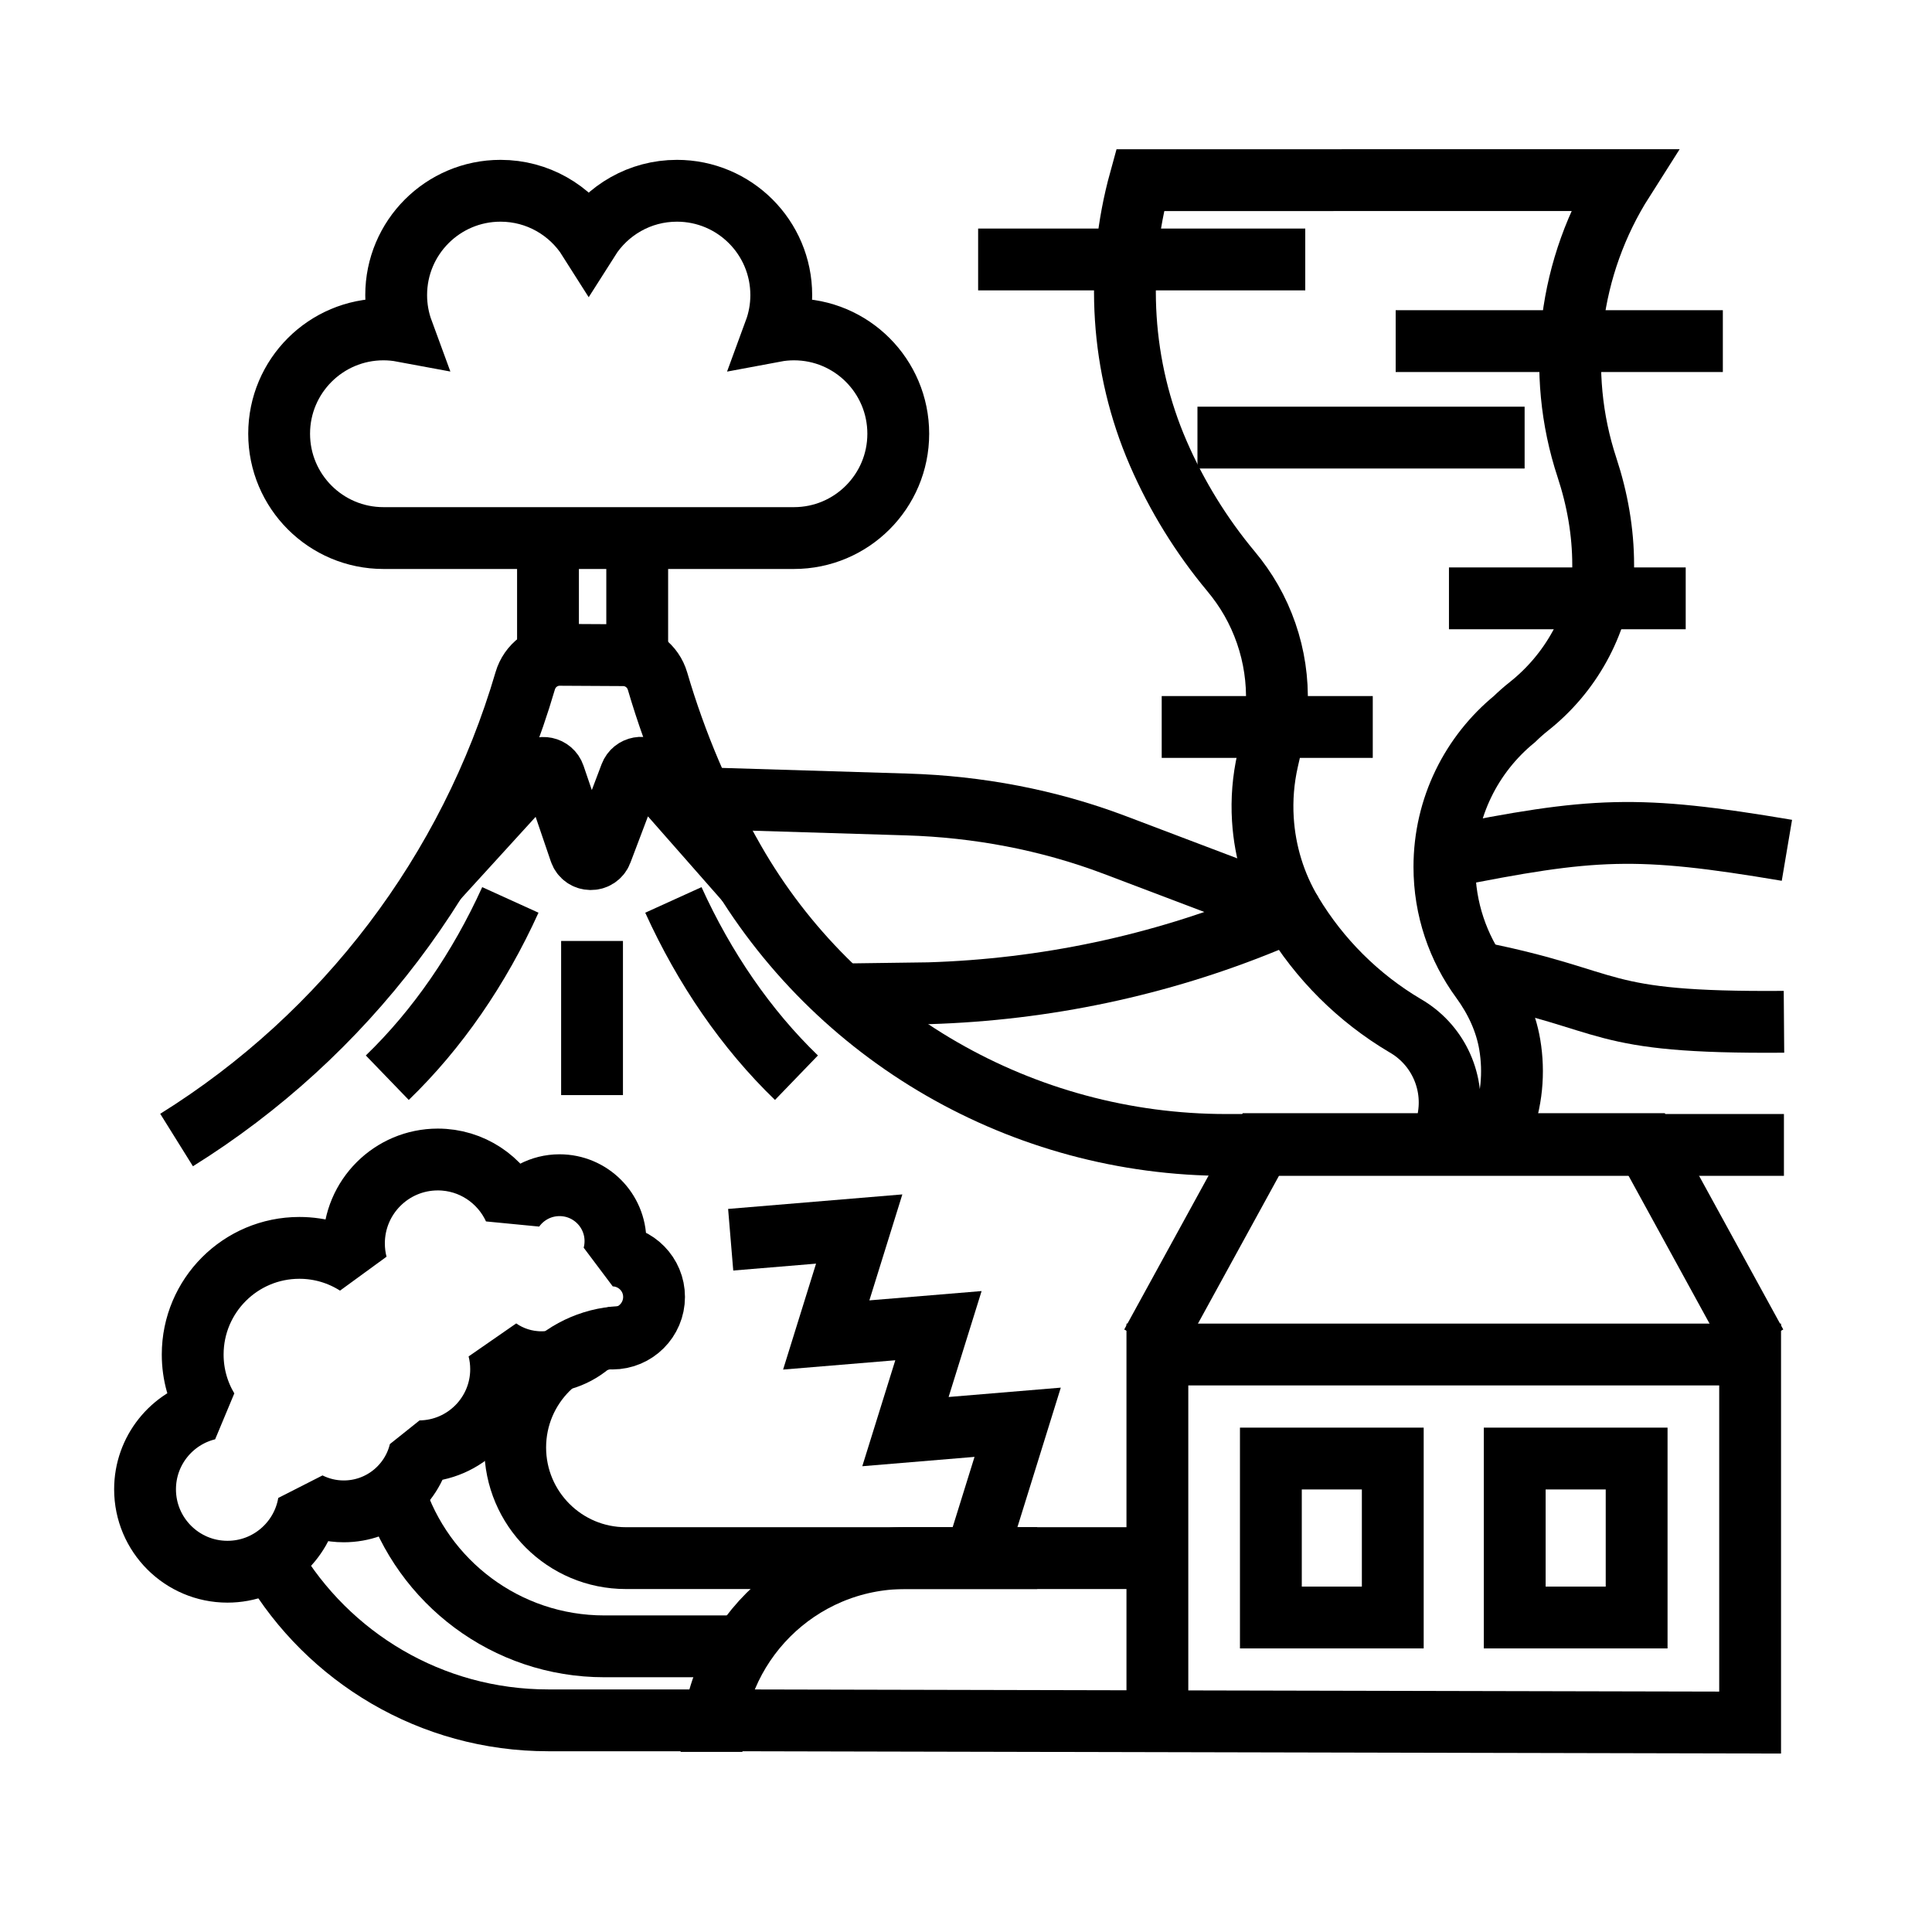<?xml version="1.0" encoding="utf-8"?>
<!-- Generator: Adobe Illustrator 24.1.0, SVG Export Plug-In . SVG Version: 6.00 Build 0)  -->
<svg version="1.1" xmlns="http://www.w3.org/2000/svg" xmlns:xlink="http://www.w3.org/1999/xlink" x="0px" y="0px"
	 viewBox="0 0 500 500" style="enable-background:new 0 0 500 500;" xml:space="preserve">
<style type="text/css">
	.st0{fill:none;stroke:#000000;stroke-width:16;stroke-miterlimit:10;}
	.st1{display:none;}
	.st2{display:inline;}
	.st3{fill:none;stroke:#D1D3D4;stroke-width:2;stroke-miterlimit:10;}
	.st4{display:inline;fill:none;stroke:#BCBEC0;stroke-width:4;stroke-miterlimit:10;}
	.st5{fill:none;stroke:#BCBEC0;stroke-width:4;stroke-miterlimit:10;}
	.st6{display:inline;fill:none;stroke:#D1D3D4;stroke-width:2;stroke-miterlimit:10;}
	.st7{display:none;opacity:0.35;fill:none;stroke:#000000;stroke-width:16;stroke-miterlimit:10;}
	.st8{fill:none;stroke:#000000;stroke-width:16;stroke-linejoin:bevel;stroke-miterlimit:10;}
	.st9{fill:none;stroke:#000000;stroke-width:16;stroke-linecap:square;stroke-miterlimit:10;}
	.st10{fill:none;stroke:#000000;stroke-width:16;stroke-linecap:round;stroke-miterlimit:10;}
	.st11{fill:none;stroke:#000000;stroke-width:8;stroke-miterlimit:10;}
</style>
<g id="Icons">
	<g>
		<g>
			<path class="st8" d="M158.8,324.92c0.31-1.19,0.48-2.43,0.48-3.72c0-7.99-6.48-14.47-14.47-14.47c-4.85,0-9.13,2.38-11.76,6.04
				c-3.43-7.48-10.97-12.69-19.74-12.69c-11.99,0-21.71,9.72-21.71,21.71c0,1.89,0.24,3.73,0.7,5.48
				c-4.28-2.73-9.36-4.32-14.82-4.32c-15.25,0-27.61,12.36-27.61,27.61c0,5.18,1.43,10.02,3.91,14.16
				c-9.32,2.28-16.24,10.69-16.24,20.71c0,11.78,9.55,21.33,21.33,21.33c10.56,0,19.33-7.68,21.03-17.76
				c2.73,1.36,5.8,2.14,9.06,2.14c9.57,0,17.58-6.63,19.72-15.54c11.62-0.14,21.01-9.6,21.01-21.26c0-1.82-0.23-3.58-0.66-5.27
				c3.15,2.19,6.97,3.47,11.1,3.47c5.9,0,11.18-2.63,14.75-6.77c1.13,0.41,2.35,0.64,3.62,0.64c5.95,0,10.77-4.82,10.77-10.77
				C169.27,329.83,164.61,325.08,158.8,324.92z"/>
			<path class="st8" d="M102.07,386.35c7.32,23.03,28.87,39.72,54.33,39.72h35.82"/>
			<path class="st8" d="M268.43,403.24H161.96c-15.81,0-28.63-12.82-28.63-28.63v0c0-15.81,12.82-28.63,28.63-28.63"/>
			<path class="st8" d="M299.53,403.24h-65.24c-27.7,0-50.15,22.45-50.15,50.15v0"/>
			<g>
				<path class="st0" d="M299.53,445.46v-94.91h153.4v95.25l-261.88-0.58h-49.18c-30.38,0-56.94-16.35-71.36-40.72"/>
				<polyline class="st9" points="301.81,340.9 326.37,296.09 426.1,296.09 450.65,340.9 				"/>
				<g>
					<rect x="328.9" y="377.47" class="st0" width="31.55" height="41.14"/>
					<rect x="392.01" y="377.47" class="st0" width="31.55" height="41.14"/>
				</g>
			</g>
			<g>
				<line class="st0" x1="141.82" y1="136.05" x2="141.82" y2="166.99"/>
				<line class="st0" x1="164.91" y1="136.05" x2="164.91" y2="166.99"/>
				<path class="st0" d="M112.85,227.79l25.61-28.09c1.51-1.66,4.25-1.09,4.98,1.04l6.68,19.6c0.89,2.62,4.57,2.68,5.55,0.09
					l7.51-19.83c0.79-2.08,3.51-2.57,4.98-0.9l24.99,28.41"/>
				<line class="st0" x1="153.22" y1="243.52" x2="153.22" y2="283.41"/>
				<path class="st0" d="M174.27,232.9c8.05,17.72,18.86,33.47,31.85,46.01"/>
				<path class="st0" d="M132.08,232.9c-8.05,17.72-18.86,33.47-31.85,46.01"/>
			</g>
			<path class="st0" d="M205.48,85.25c-1.69,0-3.35,0.16-4.95,0.46c1.07-2.91,1.66-6.05,1.66-9.34c0-14.91-12.09-27-27-27
				c-9.61,0-18.04,5.03-22.83,12.59c-4.78-7.56-13.22-12.59-22.83-12.59c-14.91,0-27,12.09-27,27c0,3.28,0.59,6.43,1.66,9.34
				c-1.61-0.3-3.26-0.46-4.95-0.46c-14.91,0-27,12.09-27,27s12.09,27,27,27c14.91,0,91.32,0,106.23,0s27-12.09,27-27
				S220.39,85.25,205.48,85.25z"/>
			<line class="st0" x1="253.14" y1="67.15" x2="337.8" y2="67.15"/>
			<line class="st0" x1="361.2" y1="88.28" x2="445.87" y2="88.28"/>
			<line class="st0" x1="309.9" y1="113.25" x2="394.57" y2="113.25"/>
			<line class="st0" x1="374.99" y1="154.85" x2="436.26" y2="154.85"/>
			<line class="st0" x1="300.65" y1="188.14" x2="355.27" y2="188.14"/>
			<path class="st0" d="M461.68,296.31H317.34c-52.56,0-101.27-27.96-127.38-73.57c-8.36-14.61-15.03-30.22-19.79-46.46
				c-1.16-3.96-4.75-6.7-8.87-6.72l-16.4-0.09c-4.16-0.02-7.8,2.73-8.97,6.72c-14.45,49.27-46.52,91.6-90.23,118.85"/>
			<g>
				<path class="st0" d="M462.45,220.06c-38.97-6.58-50.09-5.92-88.58,1.79"/>
				<path class="st0" d="M334.29,236.25c-0.15-0.25-2.7,0.68-6.52,2.25c-27.77,11.4-57.39,17.63-87.4,18.55l-21.31,0.29"/>
			</g>
			<g>
				<path class="st0" d="M184.93,206.68l49.86,1.52c18.28,0.56,36.4,3.95,53.51,10.4c0.12,0.05,0.25,0.09,0.37,0.14l45.47,17.24"/>
				<path class="st0" d="M382.02,251.6c36.99,7.33,29.74,13.23,79.67,12.84"/>
			</g>
			<path class="st0" d="M373.81,224.35c0-15.42,7.06-29.18,18.12-38.24c1.18-1.15,2.41-2.24,3.71-3.27l0,0
				c10.86-8.59,17.8-21.18,19.26-34.95v-1.66c0-8.58-1.5-17.07-4.19-25.22c-8.14-24.67-4.8-52.04,9.41-74.39H295.05
				c-6.45,23.39-4.97,48.35,4.68,70.62c4.82,11.13,11.2,21.43,18.86,30.62c1.95,2.34,3.7,4.82,5.21,7.46l0,0
				c6.29,11.01,8.22,23.97,5.42,36.34l-1.15,5.05c-1.14,5.02-1.56,10.18-1.24,15.33c0.53,8.55,3.06,16.88,7.47,24.23
				c7.17,11.94,17.23,22,29.36,29.18c8.15,4.68,12.62,13.87,11.27,23.17l-0.53,3.61h14.06l0.01-0.04
				c2.78-7.09,3.47-14.62,2.25-21.86c-1.03-6.12-3.72-11.8-7.38-16.81C377.35,245.33,373.81,235.25,373.81,224.35z"/>
			<polyline class="st0" points="253.6,399.5 263.37,368.08 234.33,370.5 242.87,343.08 213.83,345.49 222.36,318.07 189.1,320.84 
							"/>
		</g>
	</g>
</g>
<g id="Text" class="st1">
</g>
</svg>
